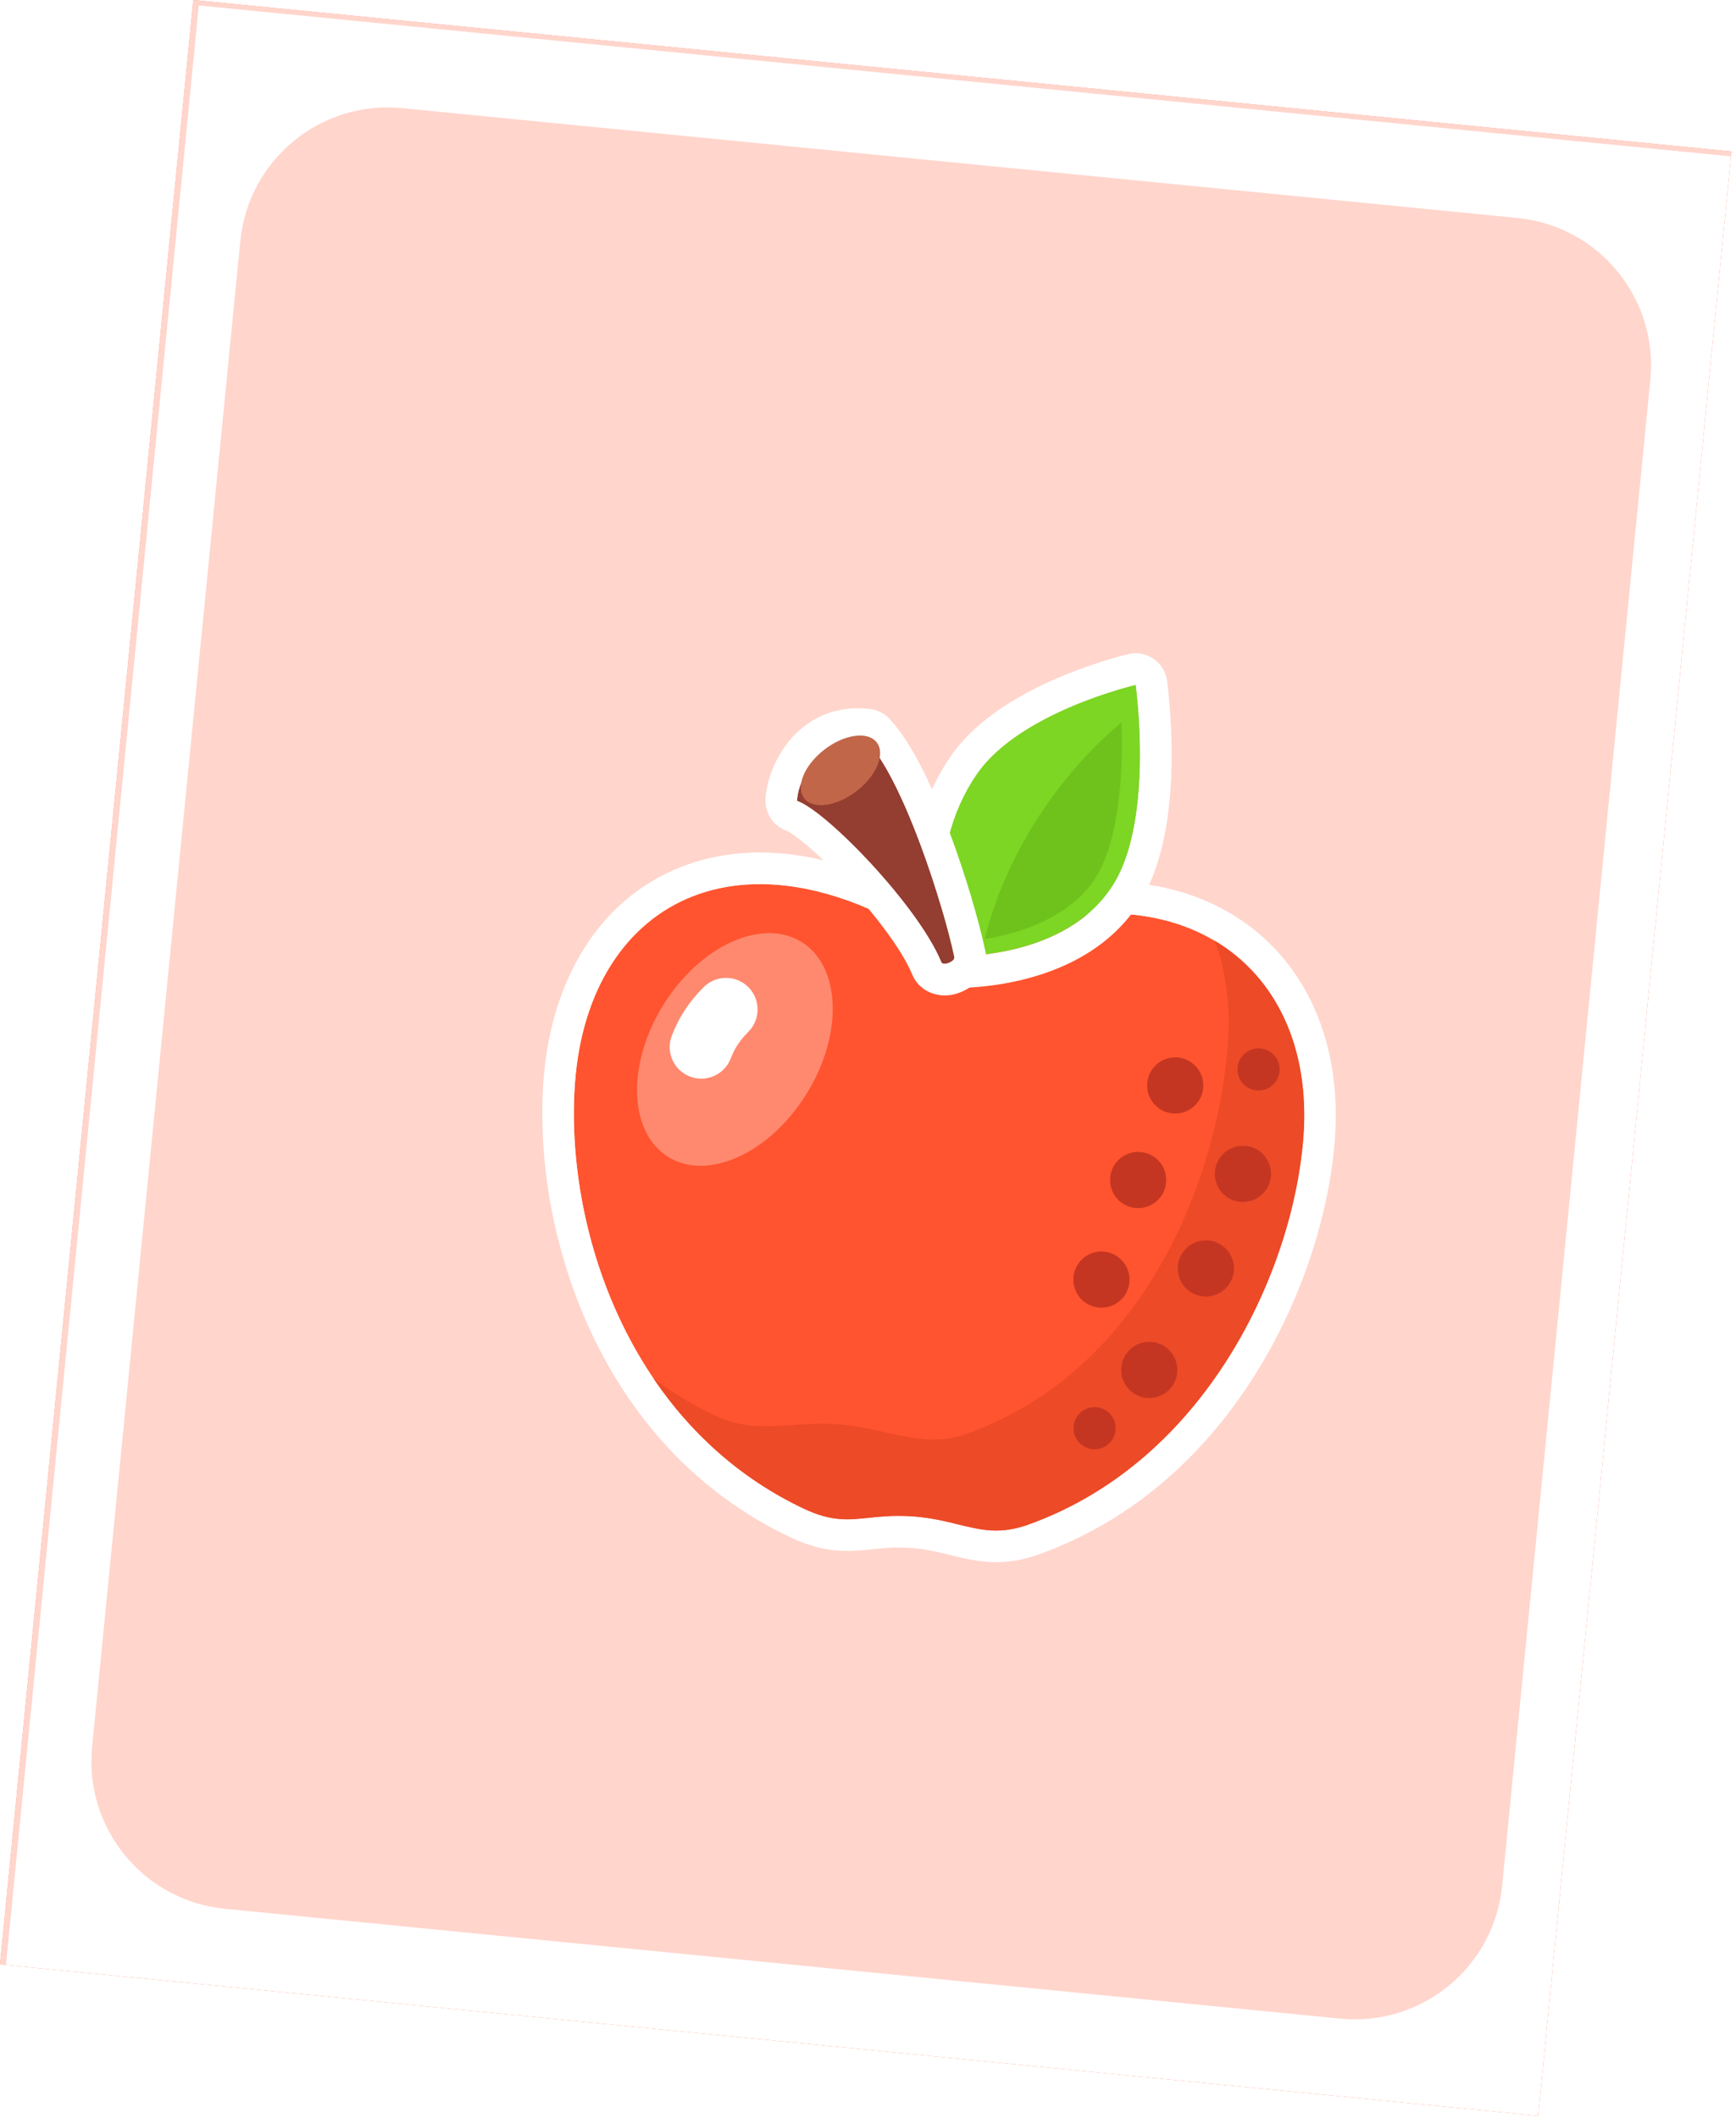 <svg width="205" height="250" viewBox="0 0 205 250" fill="none" xmlns="http://www.w3.org/2000/svg">
<g clip-path="url(#clip0_0_593)">
<rect width="182.517" height="233" transform="translate(22.827) rotate(5.622)" fill="#FF896F"/>
<rect x="22.827" width="182.517" height="233" transform="rotate(5.622 22.827 0)" fill="#FFD5CC"/>
<g filter="url(#filter0_d_0_593)">
<path fill-rule="evenodd" clip-rule="evenodd" d="M204.465 17.881L22.827 0L0 231.879L181.639 249.76L204.465 17.881ZM46.836 12.119C37.231 11.173 28.678 18.193 27.733 27.798L10.232 205.572C9.287 215.176 16.306 223.729 25.911 224.675L157.631 237.641C167.236 238.587 175.789 231.567 176.734 221.962L194.235 44.188C195.18 34.584 188.161 26.031 178.556 25.085L46.836 12.119Z" fill="white"/>
</g>
<g filter="url(#filter1_d_0_593)">
<path d="M144.915 122.228C143.743 137.885 133.525 160.457 112.378 167.991C107.064 169.885 104.47 167.284 98.315 166.977C92.816 166.702 90.935 168.465 85.906 166.086C65.021 156.204 57.645 132.556 58.901 115.785C60.543 93.86 79.574 84.066 103.271 100.811C127.482 88.486 146.558 100.303 144.915 122.228Z" fill="#FF542F"/>
<path fill-rule="evenodd" clip-rule="evenodd" d="M103.587 96.513C91.812 88.761 80.507 86.789 71.459 90.324C61.842 94.081 56.079 103.539 55.182 115.507C53.855 133.228 61.566 158.695 84.311 169.457C87.454 170.944 89.818 171.186 92.162 171.043C92.967 170.994 93.627 170.923 94.248 170.857C95.438 170.731 96.484 170.619 98.129 170.701C100.085 170.799 101.466 171.138 103.037 171.523C103.611 171.664 104.21 171.81 104.871 171.954C107.37 172.496 110.104 172.761 113.63 171.504C136.646 163.304 147.396 139.049 148.635 122.507C149.544 110.371 144.686 100.39 135.579 95.405C127.058 90.741 115.677 90.921 103.587 96.513ZM112.379 167.991C133.525 160.457 143.743 137.885 144.916 122.229C146.558 100.303 127.482 88.486 103.271 100.812C79.575 84.066 60.544 93.861 58.901 115.786C57.645 132.556 65.022 156.205 85.906 166.086C89.171 167.631 91.109 167.429 93.572 167.173C94.903 167.035 96.386 166.88 98.315 166.977C100.656 167.094 102.481 167.542 104.137 167.949C106.836 168.612 109.085 169.165 112.379 167.991Z" fill="white"/>
<path fill-rule="evenodd" clip-rule="evenodd" d="M105.101 157.274C126.247 149.739 134.814 127.005 135.987 111.348C136.33 106.764 135.768 102.621 134.442 99.048C141.628 103.322 145.714 111.584 144.917 122.228C143.744 137.884 133.526 160.457 112.38 167.991C109.086 169.164 106.837 168.612 104.138 167.949C102.482 167.542 100.657 167.093 98.316 166.976C96.387 166.88 94.904 167.034 93.573 167.173C91.11 167.429 89.172 167.631 85.907 166.086C78.268 162.472 72.437 157.016 68.174 150.728C70.331 152.354 72.71 153.805 75.326 155.044C78.694 156.637 81.391 156.445 84.456 156.227C85.968 156.12 87.57 156.006 89.386 156.097C91.667 156.211 93.686 156.662 95.594 157.088C98.834 157.813 101.755 158.466 105.101 157.274Z" fill="#ED4A27"/>
<path d="M133.003 116.91C132.573 118.691 130.781 119.786 129 119.356C127.219 118.927 126.123 117.135 126.553 115.353C126.983 113.572 128.775 112.477 130.556 112.906C132.337 113.336 133.433 115.128 133.003 116.91Z" fill="#C53622"/>
<path d="M140.998 127.348C140.568 129.129 138.776 130.224 136.995 129.794C135.213 129.365 134.118 127.573 134.548 125.791C134.977 124.01 136.77 122.915 138.551 123.344C140.332 123.774 141.427 125.566 140.998 127.348Z" fill="#C53622"/>
<path d="M142.039 114.823C141.716 116.159 140.372 116.981 139.036 116.659C137.701 116.336 136.879 114.992 137.201 113.656C137.523 112.32 138.868 111.499 140.203 111.821C141.539 112.143 142.361 113.488 142.039 114.823Z" fill="#C53622"/>
<path d="M136.621 138.511C136.191 140.292 134.399 141.387 132.618 140.958C130.837 140.528 129.741 138.736 130.171 136.955C130.6 135.173 132.393 134.078 134.174 134.508C135.955 134.937 137.05 136.73 136.621 138.511Z" fill="#C53622"/>
<path d="M128.626 128.073C128.196 129.854 126.404 130.949 124.623 130.52C122.842 130.09 121.746 128.298 122.176 126.517C122.606 124.736 124.398 123.64 126.179 124.07C127.96 124.499 129.056 126.292 128.626 128.073Z" fill="#C53622"/>
<path d="M129.94 150.491C129.51 152.272 127.718 153.368 125.936 152.938C124.155 152.509 123.06 150.716 123.49 148.935C123.919 147.154 125.711 146.059 127.493 146.488C129.274 146.918 130.369 148.71 129.94 150.491Z" fill="#C53622"/>
<path d="M124.292 139.83C123.862 141.611 122.07 142.706 120.289 142.277C118.507 141.847 117.412 140.055 117.842 138.274C118.271 136.493 120.064 135.397 121.845 135.827C123.626 136.256 124.721 138.049 124.292 139.83Z" fill="#C53622"/>
<path d="M122.673 157.175C122.351 158.511 121.007 159.333 119.671 159.011C118.335 158.688 117.514 157.344 117.836 156.008C118.158 154.673 119.502 153.851 120.838 154.173C122.174 154.495 122.996 155.84 122.673 157.175Z" fill="#C53622"/>
<path d="M125.119 68.84C125.119 68.84 127.298 84.324 122.625 92.178C116.993 101.644 102.874 100.886 102.874 100.886C102.874 100.886 99.76 88.866 106.378 79.333C111.468 71.999 125.119 68.84 125.119 68.84Z" fill="#7CD623"/>
<path fill-rule="evenodd" clip-rule="evenodd" d="M128.812 68.32L125.119 68.84L124.278 65.207C125.297 64.971 126.368 65.174 127.23 65.766C128.092 66.358 128.666 67.284 128.812 68.32ZM121.493 69.897C123.649 69.18 125.119 68.84 125.119 68.84C125.119 68.84 125.327 70.319 125.477 72.595C125.811 77.683 125.854 86.752 122.625 92.178C116.993 101.644 102.874 100.887 102.874 100.887C102.874 100.887 99.76 88.867 106.378 79.333C109.798 74.406 117.081 71.363 121.493 69.897ZM102.874 100.887C99.264 101.822 99.264 101.821 99.264 101.819L99.261 101.81L99.257 101.793L99.245 101.746C99.236 101.709 99.224 101.661 99.21 101.601C99.182 101.481 99.145 101.317 99.102 101.111C99.017 100.7 98.908 100.121 98.802 99.405C98.591 97.976 98.388 95.975 98.415 93.642C98.469 89.017 99.43 82.802 103.314 77.206C106.496 72.623 112.032 69.66 116.209 67.9C118.383 66.983 120.377 66.317 121.828 65.878C122.555 65.658 123.152 65.494 123.575 65.383C123.786 65.328 123.954 65.285 124.073 65.256C124.132 65.241 124.179 65.23 124.214 65.222L124.256 65.212L124.274 65.207L124.278 65.207C124.279 65.206 124.278 65.207 125.119 68.84C128.812 68.32 128.812 68.319 128.812 68.32L128.813 68.328L128.815 68.342L128.821 68.386L128.841 68.54C128.858 68.671 128.881 68.858 128.908 69.094C128.963 69.567 129.033 70.242 129.103 71.072C129.241 72.728 129.374 75.026 129.353 77.594C129.314 82.519 128.714 89.238 125.83 94.085C122.264 100.079 116.154 102.618 111.49 103.712C109.108 104.272 106.941 104.495 105.371 104.581C104.583 104.624 103.934 104.632 103.471 104.63C103.24 104.628 103.054 104.624 102.919 104.62C102.852 104.618 102.797 104.616 102.756 104.614L102.705 104.612L102.687 104.611L102.68 104.611L102.677 104.611C102.676 104.611 102.675 104.61 102.874 100.887ZM99.264 101.822L102.874 100.887L102.675 104.61C101.052 104.523 99.672 103.395 99.264 101.822Z" fill="white"/>
<path d="M120.133 91.99C124.212 86.114 123.416 73.27 123.416 73.27C112.06 82.96 108.295 94.598 107.284 98.834C107.284 98.834 116.055 97.865 120.133 91.99Z" fill="#6FC21C"/>
<path d="M85.127 82.545C88.611 83.749 99.449 94.978 102.148 101.571C102.373 102.122 103.881 101.444 103.691 100.963C102.388 94.807 97.743 80.124 93.311 75.4C86.935 74.636 85.059 81.183 85.127 82.545Z" fill="#943D31"/>
<path fill-rule="evenodd" clip-rule="evenodd" d="M83.91 86.07C82.472 85.573 81.48 84.252 81.403 82.733C81.352 81.719 81.616 80.543 81.945 79.562C82.31 78.473 82.9 77.19 83.798 75.967C85.679 73.407 88.966 71.124 93.755 71.697C94.625 71.802 95.431 72.209 96.031 72.848C97.504 74.419 98.817 76.598 99.949 78.841C101.109 81.138 102.199 83.743 103.169 86.34C105.066 91.424 106.589 96.713 107.302 100.013C107.872 102.043 106.624 103.536 106.247 103.926C105.685 104.51 105.037 104.874 104.525 105.09C104.023 105.302 103.262 105.536 102.374 105.503C101.522 105.471 99.554 105.076 98.698 102.984C97.613 100.335 94.616 96.285 91.189 92.563C89.526 90.757 87.866 89.142 86.453 87.932C85.745 87.326 85.133 86.852 84.641 86.514C84.195 86.209 83.964 86.097 83.916 86.074C83.906 86.069 83.904 86.068 83.91 86.07ZM103.692 100.963C103.69 100.956 103.689 100.949 103.687 100.942C103.514 100.125 103.282 99.159 103 98.087C102.642 96.726 102.203 95.194 101.7 93.578C99.607 86.86 96.407 78.7 93.311 75.4C86.936 74.636 85.059 81.183 85.128 82.545C87.639 83.413 93.973 89.492 98.324 95.287C99.245 96.514 100.077 97.727 100.765 98.876C101.277 99.732 101.709 100.551 102.04 101.313C102.077 101.4 102.114 101.486 102.149 101.572C102.374 102.122 103.881 101.444 103.692 100.963ZM100.021 101.63C100.062 101.855 100.127 102.089 100.223 102.331C100.146 102.138 100.086 101.939 100.043 101.735C100.036 101.701 100.029 101.666 100.021 101.63Z" fill="white"/>
<path d="M94.534 75.645C95.578 77.004 94.504 79.579 92.137 81.397C89.769 83.216 87.004 83.589 85.961 82.231C84.918 80.872 85.991 78.297 88.359 76.479C90.726 74.66 93.491 74.287 94.534 75.645Z" fill="#C26649"/>
<path d="M85.654 99.199C90.324 102.098 90.585 110.127 86.237 117.132C81.889 124.137 74.579 127.466 69.908 124.568C65.238 121.669 64.977 113.64 69.325 106.635C73.673 99.629 80.984 96.3 85.654 99.199Z" fill="#FF896F"/>
<path fill-rule="evenodd" clip-rule="evenodd" d="M79.391 104.548C80.835 106.016 80.817 108.377 79.349 109.822C78.393 110.763 77.727 111.79 77.301 112.917C76.574 114.844 74.422 115.816 72.496 115.089C70.569 114.362 69.596 112.21 70.324 110.283C71.148 108.098 72.429 106.168 74.117 104.507C75.585 103.062 77.946 103.081 79.391 104.548Z" fill="white"/>
</g>
</g>
<defs>
<filter id="filter0_d_0_593" x="-2.589" y="-2.589" width="210.938" height="256.232" filterUnits="userSpaceOnUse" color-interpolation-filters="sRGB">
<feFlood flood-opacity="0" result="BackgroundImageFix"/>
<feColorMatrix in="SourceAlpha" type="matrix" values="0 0 0 0 0 0 0 0 0 0 0 0 0 0 0 0 0 0 127 0" result="hardAlpha"/>
<feOffset dx="0.647" dy="0.647"/>
<feGaussianBlur stdDeviation="1.618"/>
<feColorMatrix type="matrix" values="0 0 0 0 0 0 0 0 0 0 0 0 0 0 0 0 0 0 0.25 0"/>
<feBlend mode="overlay" in2="BackgroundImageFix" result="effect1_dropShadow_0_593"/>
<feBlend mode="normal" in="SourceGraphic" in2="effect1_dropShadow_0_593" result="shape"/>
</filter>
<filter id="filter1_d_0_593" x="49.439" y="62.511" width="122.904" height="136.495" filterUnits="userSpaceOnUse" color-interpolation-filters="sRGB">
<feFlood flood-opacity="0" result="BackgroundImageFix"/>
<feColorMatrix in="SourceAlpha" type="matrix" values="0 0 0 0 0 0 0 0 0 0 0 0 0 0 0 0 0 0 127 0" result="hardAlpha"/>
<feOffset dx="9" dy="12"/>
<feGaussianBlur stdDeviation="7.3"/>
<feComposite in2="hardAlpha" operator="out"/>
<feColorMatrix type="matrix" values="0 0 0 0 0.993 0 0 0 0 0.743 0 0 0 0 0.69 0 0 0 1 0"/>
<feBlend mode="normal" in2="BackgroundImageFix" result="effect1_dropShadow_0_593"/>
<feBlend mode="normal" in="SourceGraphic" in2="effect1_dropShadow_0_593" result="shape"/>
</filter>
<clipPath id="clip0_0_593">
<rect width="182.517" height="233" fill="white" transform="translate(22.827) rotate(5.622)"/>
</clipPath>
</defs>
</svg>
